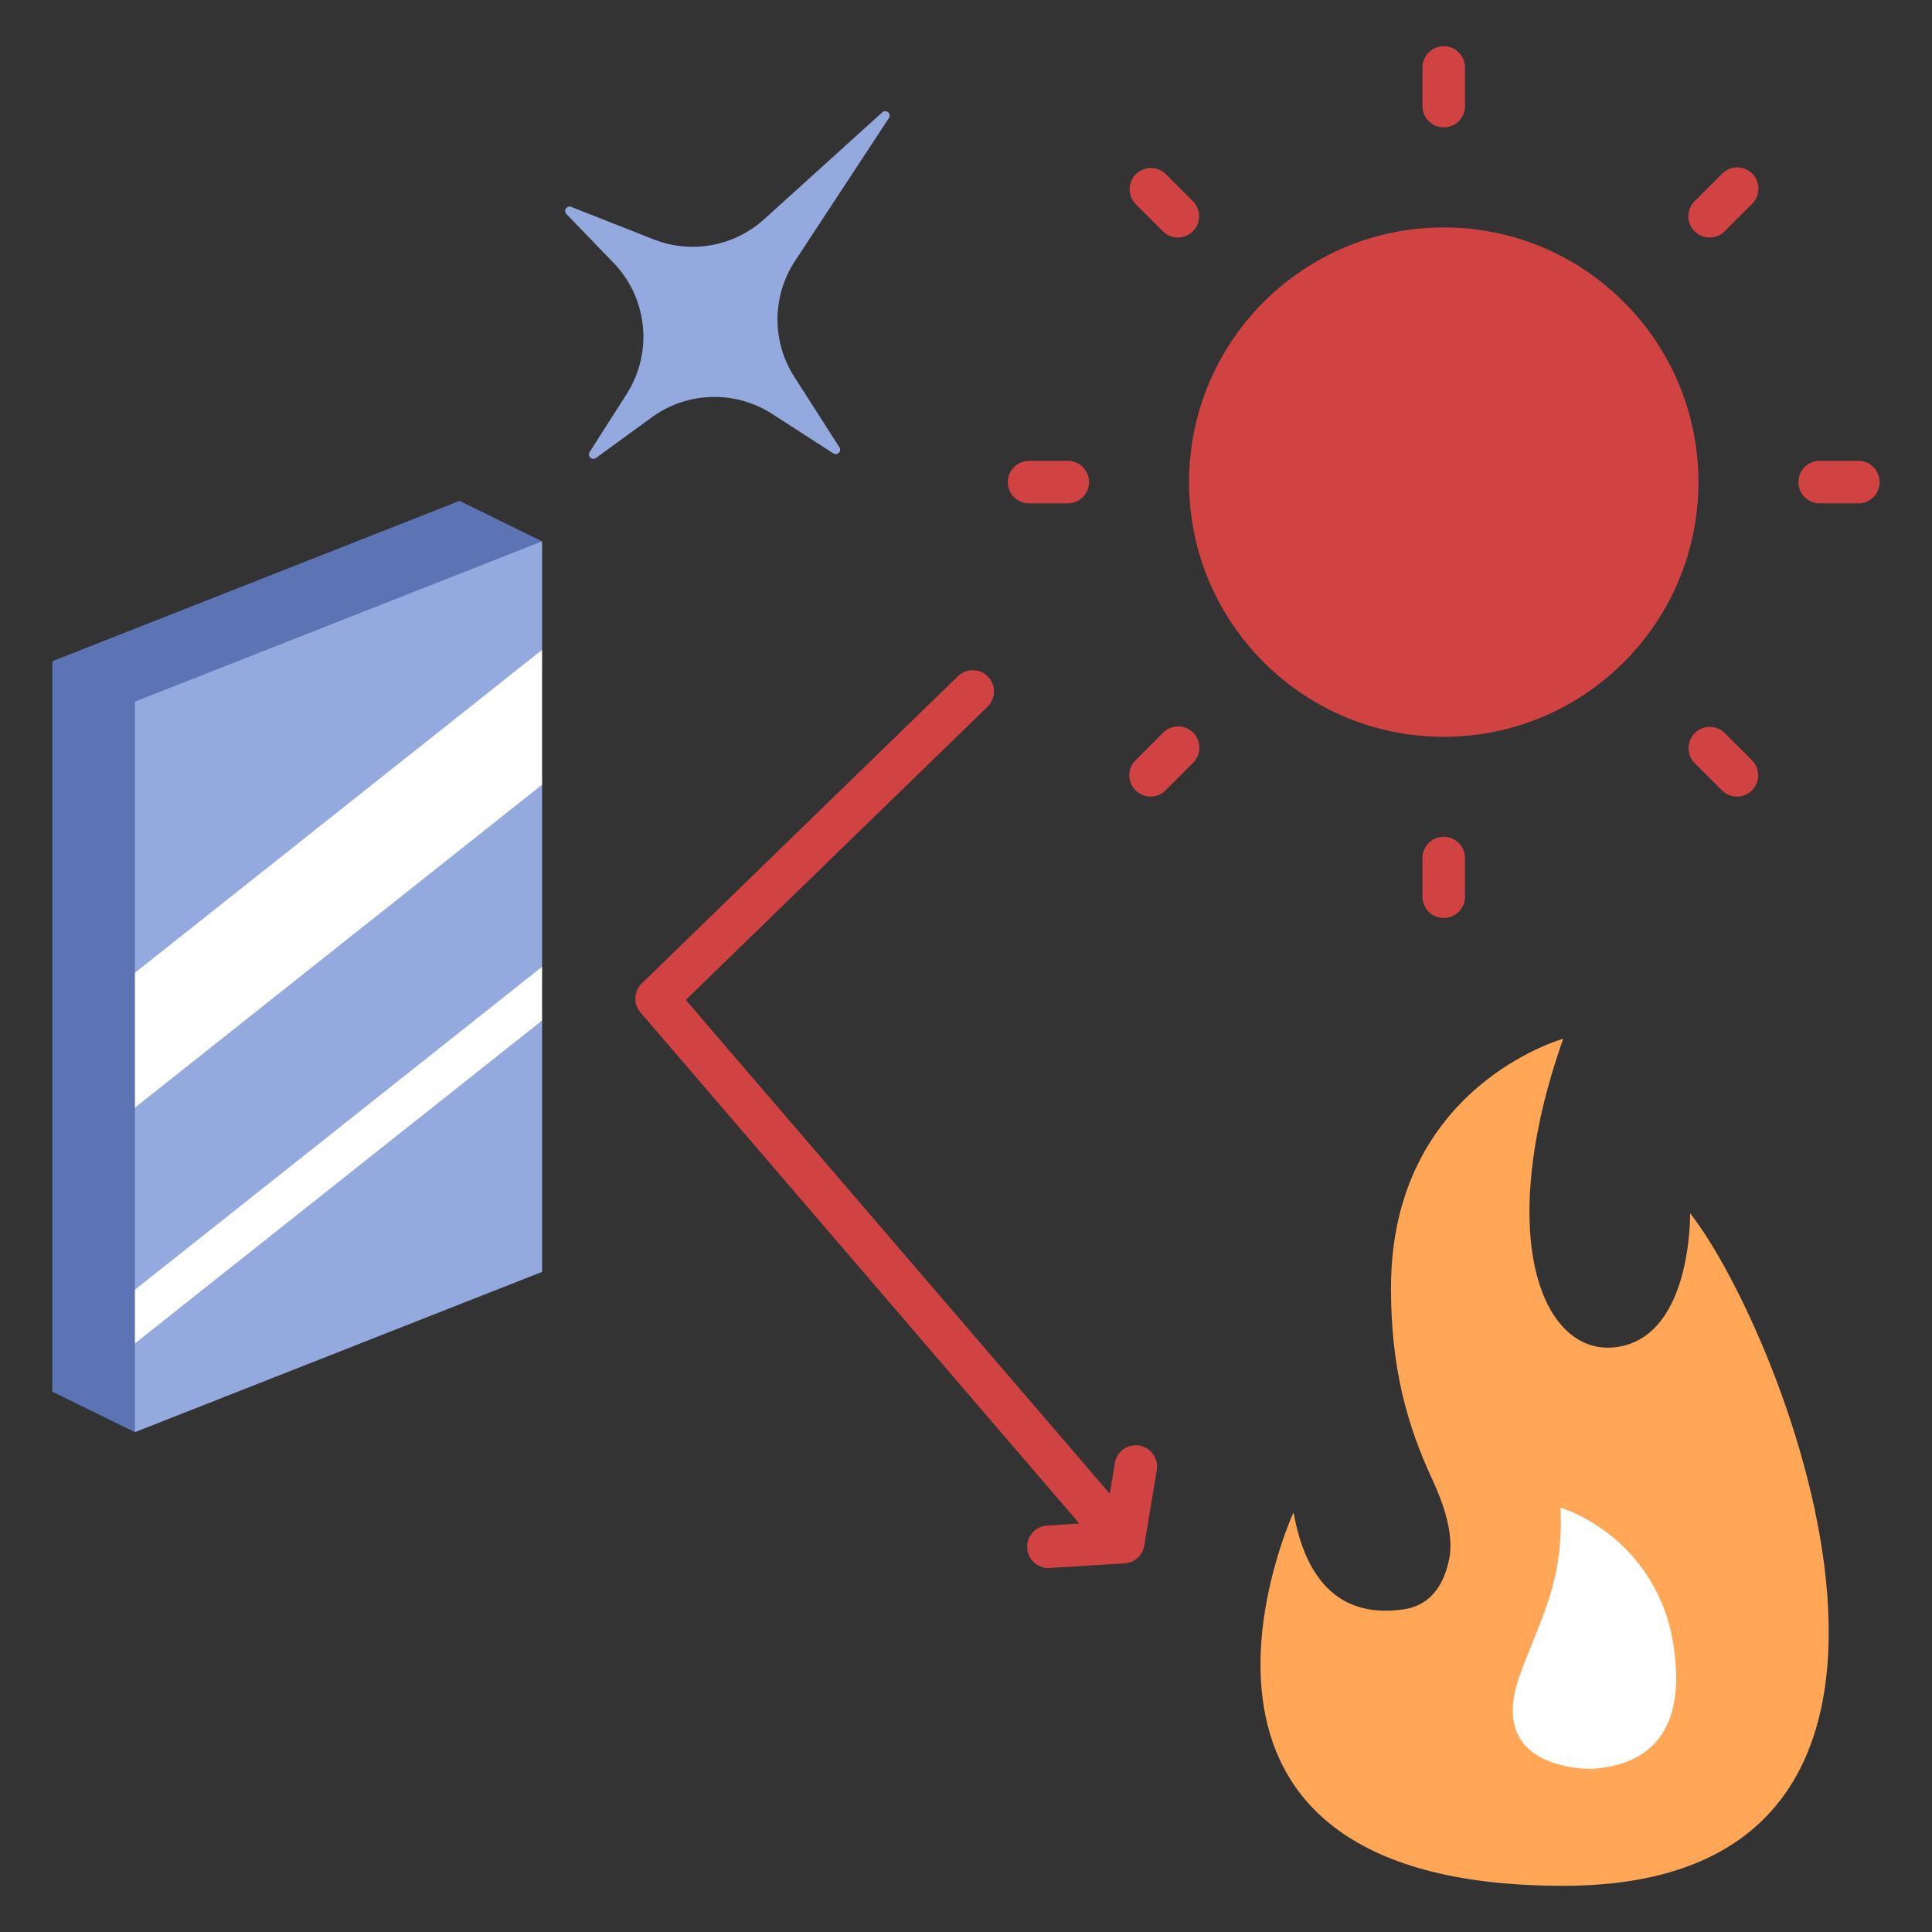 <svg id="FLAT" height="512" viewBox="0 0 500 500" width="512" xmlns="http://www.w3.org/2000/svg"><rect x="0" y="0" width="500" height="500" fill="#333333" stroke="none"/><circle cx="373.641" cy="124.768" fill="#d14343" r="65.912"/><path d="m334.769 391.4s-44.569 96.648 69.786 96.648 56.884-143.562 32.84-174.057c0 0 .586 31.668-18.766 34.6s-32.254-28.149-14.074-79.755c0 0-44.569 12.315-44.569 64.508 0 20.437 4.025 35.2 10.7 49.552 2.783 5.982 5.657 14.036 4.374 20.507-1.189 6-4.289 11.977-11.766 13.085-15.835 2.342-25.246-6.688-28.525-25.088z" fill="#ffa757"/><path d="m412.07 457.774s-27.837.926-18.734-24.218c5.433-15.007 11.423-24.217 10.51-43.408a44.528 44.528 0 0 1 29.243 35.641c3.655 23.303-7.311 31.071-21.019 31.985z" fill="#fff"/><path d="m13.547 360.17v-189.061l105.377-41.482 21.37 10.471-105.377 230.543z" fill="#5c73b4"/><path d="m140.294 329.159-105.377 41.482v-22.963c1.529-4.741 1.755-9.389 0-13.895v-47.126c1.563-13.088 2.121-25.239 0-34.893v-70.183l105.377-41.481v28.083c-2.9 12.6-2.143 23.974 0 34.893v47.124a21.637 21.637 0 0 0 0 13.9z" fill="#94aadf"/><path d="m146.591 55.4 12.185 12.613a27.545 27.545 0 0 1 3.406 33.958l-9.582 15.02a1.142 1.142 0 0 0 1.634 1.537l14.451-10.528a27.544 27.544 0 0 1 31.146-.878l15.824 10.209a1.142 1.142 0 0 0 1.58-1.575l-11.671-18.23a27.548 27.548 0 0 1 .176-29.974l24.307-37a1.141 1.141 0 0 0 -1.72-1.473l-30.58 27.671a27.543 27.543 0 0 1 -28.577 5.2l-21.339-8.407a1.142 1.142 0 0 0 -1.24 1.857z" fill="#94aadf"/><g fill="#d14343"><path d="m373.64 32.969a5.5 5.5 0 0 1 -5.5-5.5v-10.013a5.5 5.5 0 0 1 11 0v10.013a5.5 5.5 0 0 1 -5.5 5.5z"/><path d="m373.64 237.58a5.5 5.5 0 0 1 -5.5-5.5v-10.013a5.5 5.5 0 0 1 11 0v10.013a5.5 5.5 0 0 1 -5.5 5.5z"/><path d="m480.953 130.267h-10.013a5.5 5.5 0 0 1 0-11h10.013a5.5 5.5 0 0 1 0 11z"/><path d="m276.342 130.267h-10.013a5.5 5.5 0 0 1 0-11h10.013a5.5 5.5 0 0 1 0 11z"/><path d="m442.441 61.467a5.5 5.5 0 0 1 -3.889-9.389l7.081-7.078a5.5 5.5 0 1 1 7.777 7.777l-7.08 7.08a5.479 5.479 0 0 1 -3.889 1.61z"/><path d="m297.759 206.149a5.5 5.5 0 0 1 -3.888-9.388l7.08-7.08a5.5 5.5 0 1 1 7.777 7.777l-7.08 7.08a5.48 5.48 0 0 1 -3.889 1.611z"/><path d="m449.521 206.149a5.48 5.48 0 0 1 -3.888-1.611l-7.081-7.08a5.5 5.5 0 0 1 7.778-7.777l7.08 7.08a5.5 5.5 0 0 1 -3.889 9.388z"/><path d="m304.84 61.467a5.477 5.477 0 0 1 -3.889-1.612l-7.08-7.08a5.5 5.5 0 0 1 7.777-7.775l7.08 7.08a5.5 5.5 0 0 1 -3.888 9.389z"/></g><path d="m34.917 286.657 105.377-83.583v-34.893l-105.377 83.583z" fill="#fff"/><path d="m34.917 347.678 105.377-83.583v-13.896l-105.377 83.584z" fill="#fff"/><path d="m294.851 374.111a5.5 5.5 0 0 0 -6.324 4.528l-1.315 7.943-109.733-127.8 78.133-75.922a5.5 5.5 0 0 0 -7.666-7.888l-81.846 79.528a5.5 5.5 0 0 0 -.34 7.527l113.578 132.273-8.343.516a5.5 5.5 0 0 0 .335 10.99c.114 0 .229 0 .345-.011l19.379-1.2a5.5 5.5 0 0 0 5.086-4.595l3.239-19.567a5.5 5.5 0 0 0 -4.528-6.322z" fill="#d14343"/></svg>